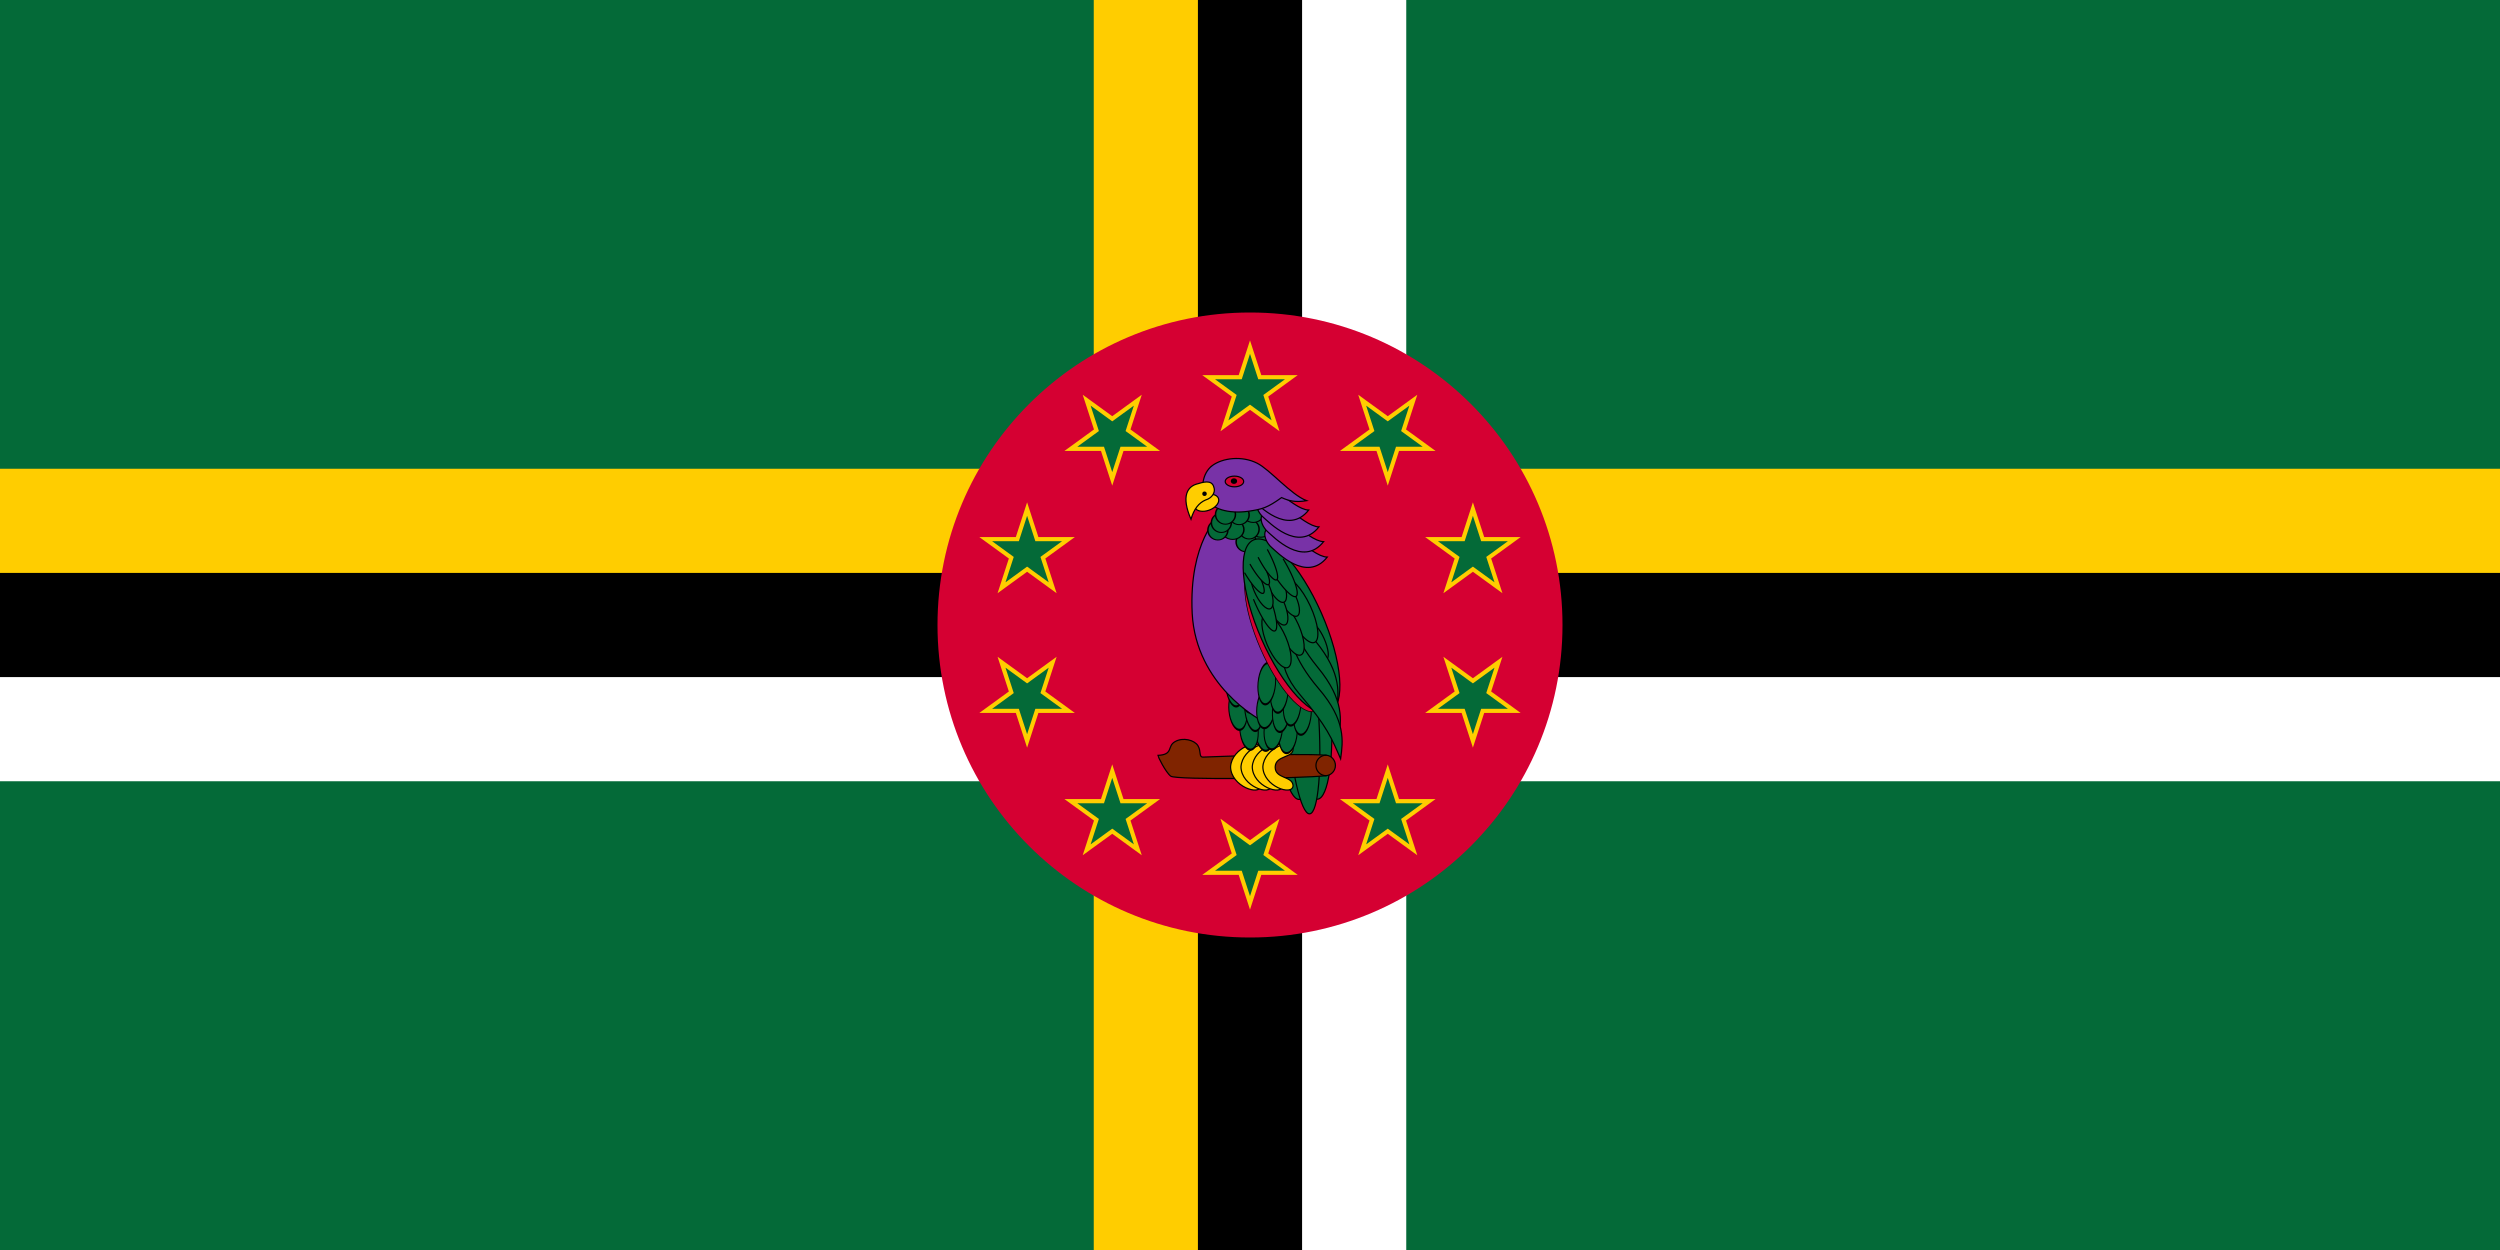 <?xml version="1.0" encoding="UTF-8" standalone="no"?>
<svg
   width="1200"
   height="600"
   viewBox="-7200 -3600 14400 7200"
   fill="#046a38"
   stroke="#000"
   stroke-width="7"
   version="1.1"
   id="svg354"
   sodipodi:docname="Flag_of_Dominica_(variant 6).svg"
   inkscape:version="1.2.1 (9c6d41e410, 2022-07-14)"
   xmlns:inkscape="http://www.inkscape.org/namespaces/inkscape"
   xmlns:sodipodi="http://sodipodi.sourceforge.net/DTD/sodipodi-0.dtd"
   xmlns:xlink="http://www.w3.org/1999/xlink"
   xmlns="http://www.w3.org/2000/svg"
   xmlns:svg="http://www.w3.org/2000/svg"
   xmlns:rdf="http://www.w3.org/1999/02/22-rdf-syntax-ns#"
   xmlns:cc="http://creativecommons.org/ns#"
   xmlns:dc="http://purl.org/dc/elements/1.1/">
  <defs
     id="defs358" />
  <sodipodi:namedview
     id="namedview356"
     pagecolor="#ffffff"
     bordercolor="#000000"
     borderopacity="0.25"
     inkscape:showpageshadow="2"
     inkscape:pageopacity="0.0"
     inkscape:pagecheckerboard="0"
     inkscape:deskcolor="#d1d1d1"
     showgrid="false"
     inkscape:zoom="2.855081"
     inkscape:cx="627.82808"
     inkscape:cy="300.16662"
     inkscape:window-width="1920"
     inkscape:window-height="1017"
     inkscape:window-x="-8"
     inkscape:window-y="-8"
     inkscape:window-maximized="1"
     inkscape:current-layer="svg354" />
  <title
     id="title181">Flag of Dominica</title>
  <path
     d="M -7200,-3600 H 7200 V 3600 H -7200 Z"
     id="path183"
     style="stroke:none;stroke-width:2100" />
  <path
     fill="#ffcd00"
     d="M -7200,-900 H 7200 V 0 H -7200 Z M -900,-3600 H 0 v 7200 h -900 z"
     id="path185"
     style="stroke:none;stroke-width:2100" />
  <path
     fill="#ffffff"
     d="M -7200,0 H 7200 V 900 H -7200 Z M 0,-3600 H 900 V 3600 H 0 Z"
     id="path187"
     style="stroke:none;stroke-width:2100" />
  <path
     fill="#000000"
     d="M -7200,-300 H 7200 V 300 H -7200 Z m 6900,-3300 h 600 v 7200 h -600 z"
     id="path189"
     style="stroke:none;stroke-width:2100" />
  <circle
     r="1800"
     fill="#d50032"
     id="circle191"
     cx="0"
     cy="0"
     style="stroke:none;stroke-width:2100" />
  <g
     id="b"
     style="stroke:#ffcd00;stroke-opacity:1;stroke-width:24;stroke-dasharray:none">
    <g
       id="a"
       style="stroke:#ffcd00;stroke-opacity:1;stroke-width:24;stroke-dasharray:none">
      <path
         id="s"
         stroke-width="12"
         d="m0-1600.6 56.3 173.2h182L91-1320.4l56.3 173.1L0-1254.3l-147.3 107 56.3-173.1-147.3-107h182z"
         style="stroke:#ffcd00;stroke-opacity:1;stroke-width:24;stroke-dasharray:none" />
      <use
         xlink:href="#s"
         transform="rotate(36)"
         id="use196"
         style="stroke:#ffcd00;stroke-opacity:1;stroke-width:24;stroke-dasharray:none" />
    </g>
    <use
       xlink:href="#s"
       transform="rotate(72)"
       id="use199"
       style="stroke:#ffcd00;stroke-opacity:1;stroke-width:24;stroke-dasharray:none" />
    <use
       xlink:href="#a"
       transform="rotate(108)"
       id="use201"
       style="stroke:#ffcd00;stroke-opacity:1;stroke-width:24;stroke-dasharray:none" />
  </g>
  <use
     xlink:href="#b"
     transform="scale(-1)"
     id="use204"
     style="stroke:#ffcd00;stroke-opacity:1;stroke-width:24;stroke-dasharray:none" />
  <g
     transform="rotate(86)"
     id="g212">
    <ellipse
       cx="492"
       cy="-213"
       rx="530"
       ry="108"
       id="ellipse206" />
    <ellipse
       cx="498"
       cy="-318"
       rx="530"
       ry="114"
       id="ellipse208" />
    <ellipse
       cx="523"
       cy="-267"
       rx="586"
       ry="91"
       id="ellipse210" />
  </g>
  <path
     fill="#9c4a00"
     d="m439 868c-161 17-865 25-895 3-30-22-75-115-75-120 92-4 52-53 99-79 46-27 112-9 132 23 20 33 4 65 29 66 26 0 526-24 710-11 30 2 53 29 53 59 0 30-23 56-53 59z"
     id="path214"
     style="fill:#802400;fill-opacity:1" />
  <path
     id="c"
     fill="#ffcd00"
     d="m-41 818c-1 70 101 50 103 108-3 61-172 4-174-109 7-112 172-167 174-103 2 53-101 35-103 104z"
     style="fill:#ffcd00;fill-opacity:1" />
  <use
     xlink:href="#c"
     x="60"
     id="use217"
     style="fill:#ffcd00;fill-opacity:1" />
  <use
     xlink:href="#c"
     x="125"
     id="use219"
     style="fill:#ffcd00;fill-opacity:1" />
  <use
     xlink:href="#c"
     x="186"
     id="use221"
     style="fill:#ffcd00;fill-opacity:1" />
  <g
     transform="scale(.85,1.8)"
     id="g239">
    <g
       transform="rotate(48.1)"
       id="g229">
      <ellipse
         cx="317"
         cy="154"
         rx="68"
         ry="58"
         id="ellipse223" />
      <ellipse
         cx="245"
         cy="229"
         rx="68"
         ry="58"
         id="ellipse225" />
      <ellipse
         cx="148"
         cy="242"
         rx="68"
         ry="58"
         id="ellipse227" />
    </g>
    <ellipse
       transform="rotate(63.2)"
       cx="251"
       cy="100"
       rx="73"
       ry="57"
       id="ellipse231" />
    <g
       transform="rotate(57.7)"
       id="g237">
      <ellipse
         cx="175"
         cy="124"
         rx="69"
         ry="57"
         id="ellipse233" />
      <ellipse
         cx="109"
         cy="192"
         rx="69"
         ry="57"
         id="ellipse235" />
    </g>
  </g>
  <path
     fill="#9063cd"
     d="m-177-632c0 0-176 152-156 565 22 416 389 611 389 611h58V-632z"
     id="path241"
     style="fill:#7832a7;fill-opacity:1" />
  <g
     transform="scale(.85,1.8)"
     id="g263">
    <g
       transform="rotate(40.6)"
       id="g249">
      <ellipse
         cx="421"
         cy="95"
         rx="58"
         ry="68"
         id="ellipse243" />
      <ellipse
         cx="337"
         cy="151"
         rx="58"
         ry="68"
         id="ellipse245" />
      <ellipse
         cx="255"
         cy="132"
         rx="58"
         ry="68"
         id="ellipse247" />
    </g>
    <ellipse
       transform="rotate(24.1)"
       cx="305"
       cy="161"
       rx="58"
       ry="73"
       id="ellipse251" />
    <g
       transform="rotate(29.9)"
       id="g261">
      <ellipse
         cx="450"
         cy="70"
         rx="57"
         ry="69"
         id="ellipse253" />
      <ellipse
         cx="375"
         cy="79"
         rx="57"
         ry="69"
         id="ellipse255" />
      <ellipse
         cx="279"
         cy="87"
         rx="57"
         ry="69"
         id="ellipse257" />
      <ellipse
         cx="192"
         cy="106"
         rx="57"
         ry="69"
         id="ellipse259" />
    </g>
  </g>
  <ellipse
     transform="rotate(66.5)"
     fill="#d50032"
     stroke-width="4"
     cx="149"
     cy="-149"
     rx="456"
     ry="148"
     id="ellipse265" />
  <g
     transform="scale(1.25,.85)"
     id="g287"
     style="fill:#046a38;fill-opacity:1">
    <ellipse
       cx="56"
       cy="-579"
       rx="49"
       ry="63"
       id="ellipse267"
       style="fill:#046a38;fill-opacity:1" />
    <ellipse
       cx="50"
       cy="-658"
       rx="49"
       ry="63"
       id="ellipse269"
       style="fill:#046a38;fill-opacity:1" />
    <ellipse
       cx="-18"
       cy="-563"
       rx="46"
       ry="67"
       id="ellipse271"
       style="fill:#046a38;fill-opacity:1" />
    <ellipse
       cx="-4"
       cy="-649"
       rx="46"
       ry="66"
       id="ellipse273"
       style="fill:#046a38;fill-opacity:1" />
    <ellipse
       cx="-80"
       cy="-647"
       rx="52"
       ry="67"
       id="ellipse275"
       style="fill:#046a38;fill-opacity:1" />
    <ellipse
       cx="15"
       cy="-758"
       rx="49"
       ry="63"
       id="ellipse277"
       style="fill:#046a38;fill-opacity:1" />
    <ellipse
       cx="-50"
       cy="-746"
       rx="46"
       ry="66"
       id="ellipse279"
       style="fill:#046a38;fill-opacity:1" />
    <ellipse
       cx="-148"
       cy="-643"
       rx="46"
       ry="67"
       id="ellipse281"
       style="fill:#046a38;fill-opacity:1" />
    <ellipse
       cx="-132"
       cy="-693"
       rx="46"
       ry="66"
       id="ellipse283"
       style="fill:#046a38;fill-opacity:1" />
    <ellipse
       cx="-113"
       cy="-749"
       rx="46"
       ry="66"
       id="ellipse285"
       style="fill:#046a38;fill-opacity:1" />
  </g>
  <g
     transform="rotate(66.2)"
     id="g293">
    <ellipse
       cx="103"
       cy="-216"
       rx="543"
       ry="188"
       id="ellipse289" />
    <ellipse
       cx="245"
       cy="-323"
       rx="114"
       ry="36"
       id="ellipse291" />
  </g>
  <path
     d="m378 94c153 187 134 306 118 406L279 267V33z"
     id="path295" />
  <path
     d="m391 245c154 187 135 306 119 406L215 194v-307c23 60 23 171 176 358z"
     id="path297" />
  <path
     d="m396 367c157 183 140 303 126 404-50-115-78-188-236-372-157-184-83-317-74-386 25 59 27 170 184 354z"
     id="path299" />
  <ellipse
     transform="rotate(65)"
     cx="46"
     cy="-295"
     rx="202"
     ry="66"
     id="ellipse301" />
  <ellipse
     transform="rotate(65.7)"
     cx="112"
     cy="-197"
     rx="166"
     ry="58"
     id="ellipse303" />
  <ellipse
     transform="rotate(66.8)"
     cx="145"
     cy="-104"
     rx="166"
     ry="58"
     id="ellipse305" />
  <ellipse
     transform="rotate(62)"
     cx="-45"
     cy="-265"
     rx="127"
     ry="46"
     id="ellipse307" />
  <ellipse
     transform="rotate(65.6)"
     cx="-44"
     cy="-186"
     rx="127"
     ry="46"
     id="ellipse309" />
  <g
     stroke-linecap="round"
     id="g327">
    <path
       fill="none"
       d="m439 750a59 59 0 1 0 0 118"
       id="path311" />
    <path
       d="m21-146a217 46 68 1 0 82-43"
       id="path313" />
    <ellipse
       transform="rotate(65.6)"
       cx="-166"
       cy="-233"
       rx="127"
       ry="46"
       id="ellipse315" />
    <ellipse
       transform="rotate(66.8)"
       cx="-167"
       cy="-145"
       rx="127"
       ry="46"
       id="ellipse317" />
    <path
       d="m-30-299a155 33 59.7 1 0 54-41"
       id="path319" />
    <path
       d="m1-349a140 32 59.8 1 0 65-21"
       id="path321" />
    <path
       d="m117-323a214 46 59.3 1 0 75-56"
       id="path323" />
    <path
       d="m48-388a161 34 62.4 1 0 53-45"
       id="path325" />
  </g>
  <g
     fill="#9063cd"
     id="g338"
     style="fill:#7832a7;fill-opacity:1">
    <path
       id="n"
       d="m97-553c-29 30 1 84 27 106 31 26 201 207 321 56-96-2-276-228-348-162z"
       style="fill:#7832a7;fill-opacity:1" />
    <use
       xlink:href="#n"
       x="-21"
       y="-89"
       id="use330"
       style="fill:#7832a7;fill-opacity:1" />
    <use
       xlink:href="#n"
       x="-48"
       y="-174"
       id="use332"
       style="fill:#7832a7;fill-opacity:1" />
    <use
       xlink:href="#n"
       x="-107"
       y="-271"
       id="use334"
       style="fill:#7832a7;fill-opacity:1" />
    <path
       d="m-219-917c61-46 173-59 260-15 73 36 194 181 285 216-64 11-103 1-144-18-81 58-110 67-192 79-115 16-210-14-244-73-34-57-19-147 35-189z"
       id="path336"
       style="fill:#7832a7;fill-opacity:1" />
  </g>
  <ellipse
     fill="#d50032"
     cx="-89.6"
     cy="-826.7"
     rx="53.2"
     ry="30.8"
     id="ellipse340"
     style="stroke-width:6.93;fill:#d50032;fill-opacity:1" />
  <ellipse
     fill="#000000"
     stroke="none"
     cx="-92.4"
     cy="-828.8"
     rx="18.2"
     ry="16.1"
     id="ellipse342"
     style="stroke-width:6.93" />
  <g
     fill="#ffcd00"
     id="g350"
     style="fill:#ffcd00;fill-opacity:1">
    <ellipse
       transform="rotate(69.6)"
       cx="-747"
       cy="-11"
       rx="45"
       ry="73"
       id="ellipse346"
       style="fill:#ffcd00;fill-opacity:1" />
    <path
       d="m-206-786c5 23-12 55-50 66-38 16-67 52-84 111-58-134-21-191 41-205 53-17 85-15 93 28z"
       id="path348"
       style="fill:#ffcd00;fill-opacity:1" />
  </g>
  <circle
     fill="#000"
     stroke="none"
     cx="-262"
     cy="-756"
     r="13"
     id="circle352" />
</svg>
